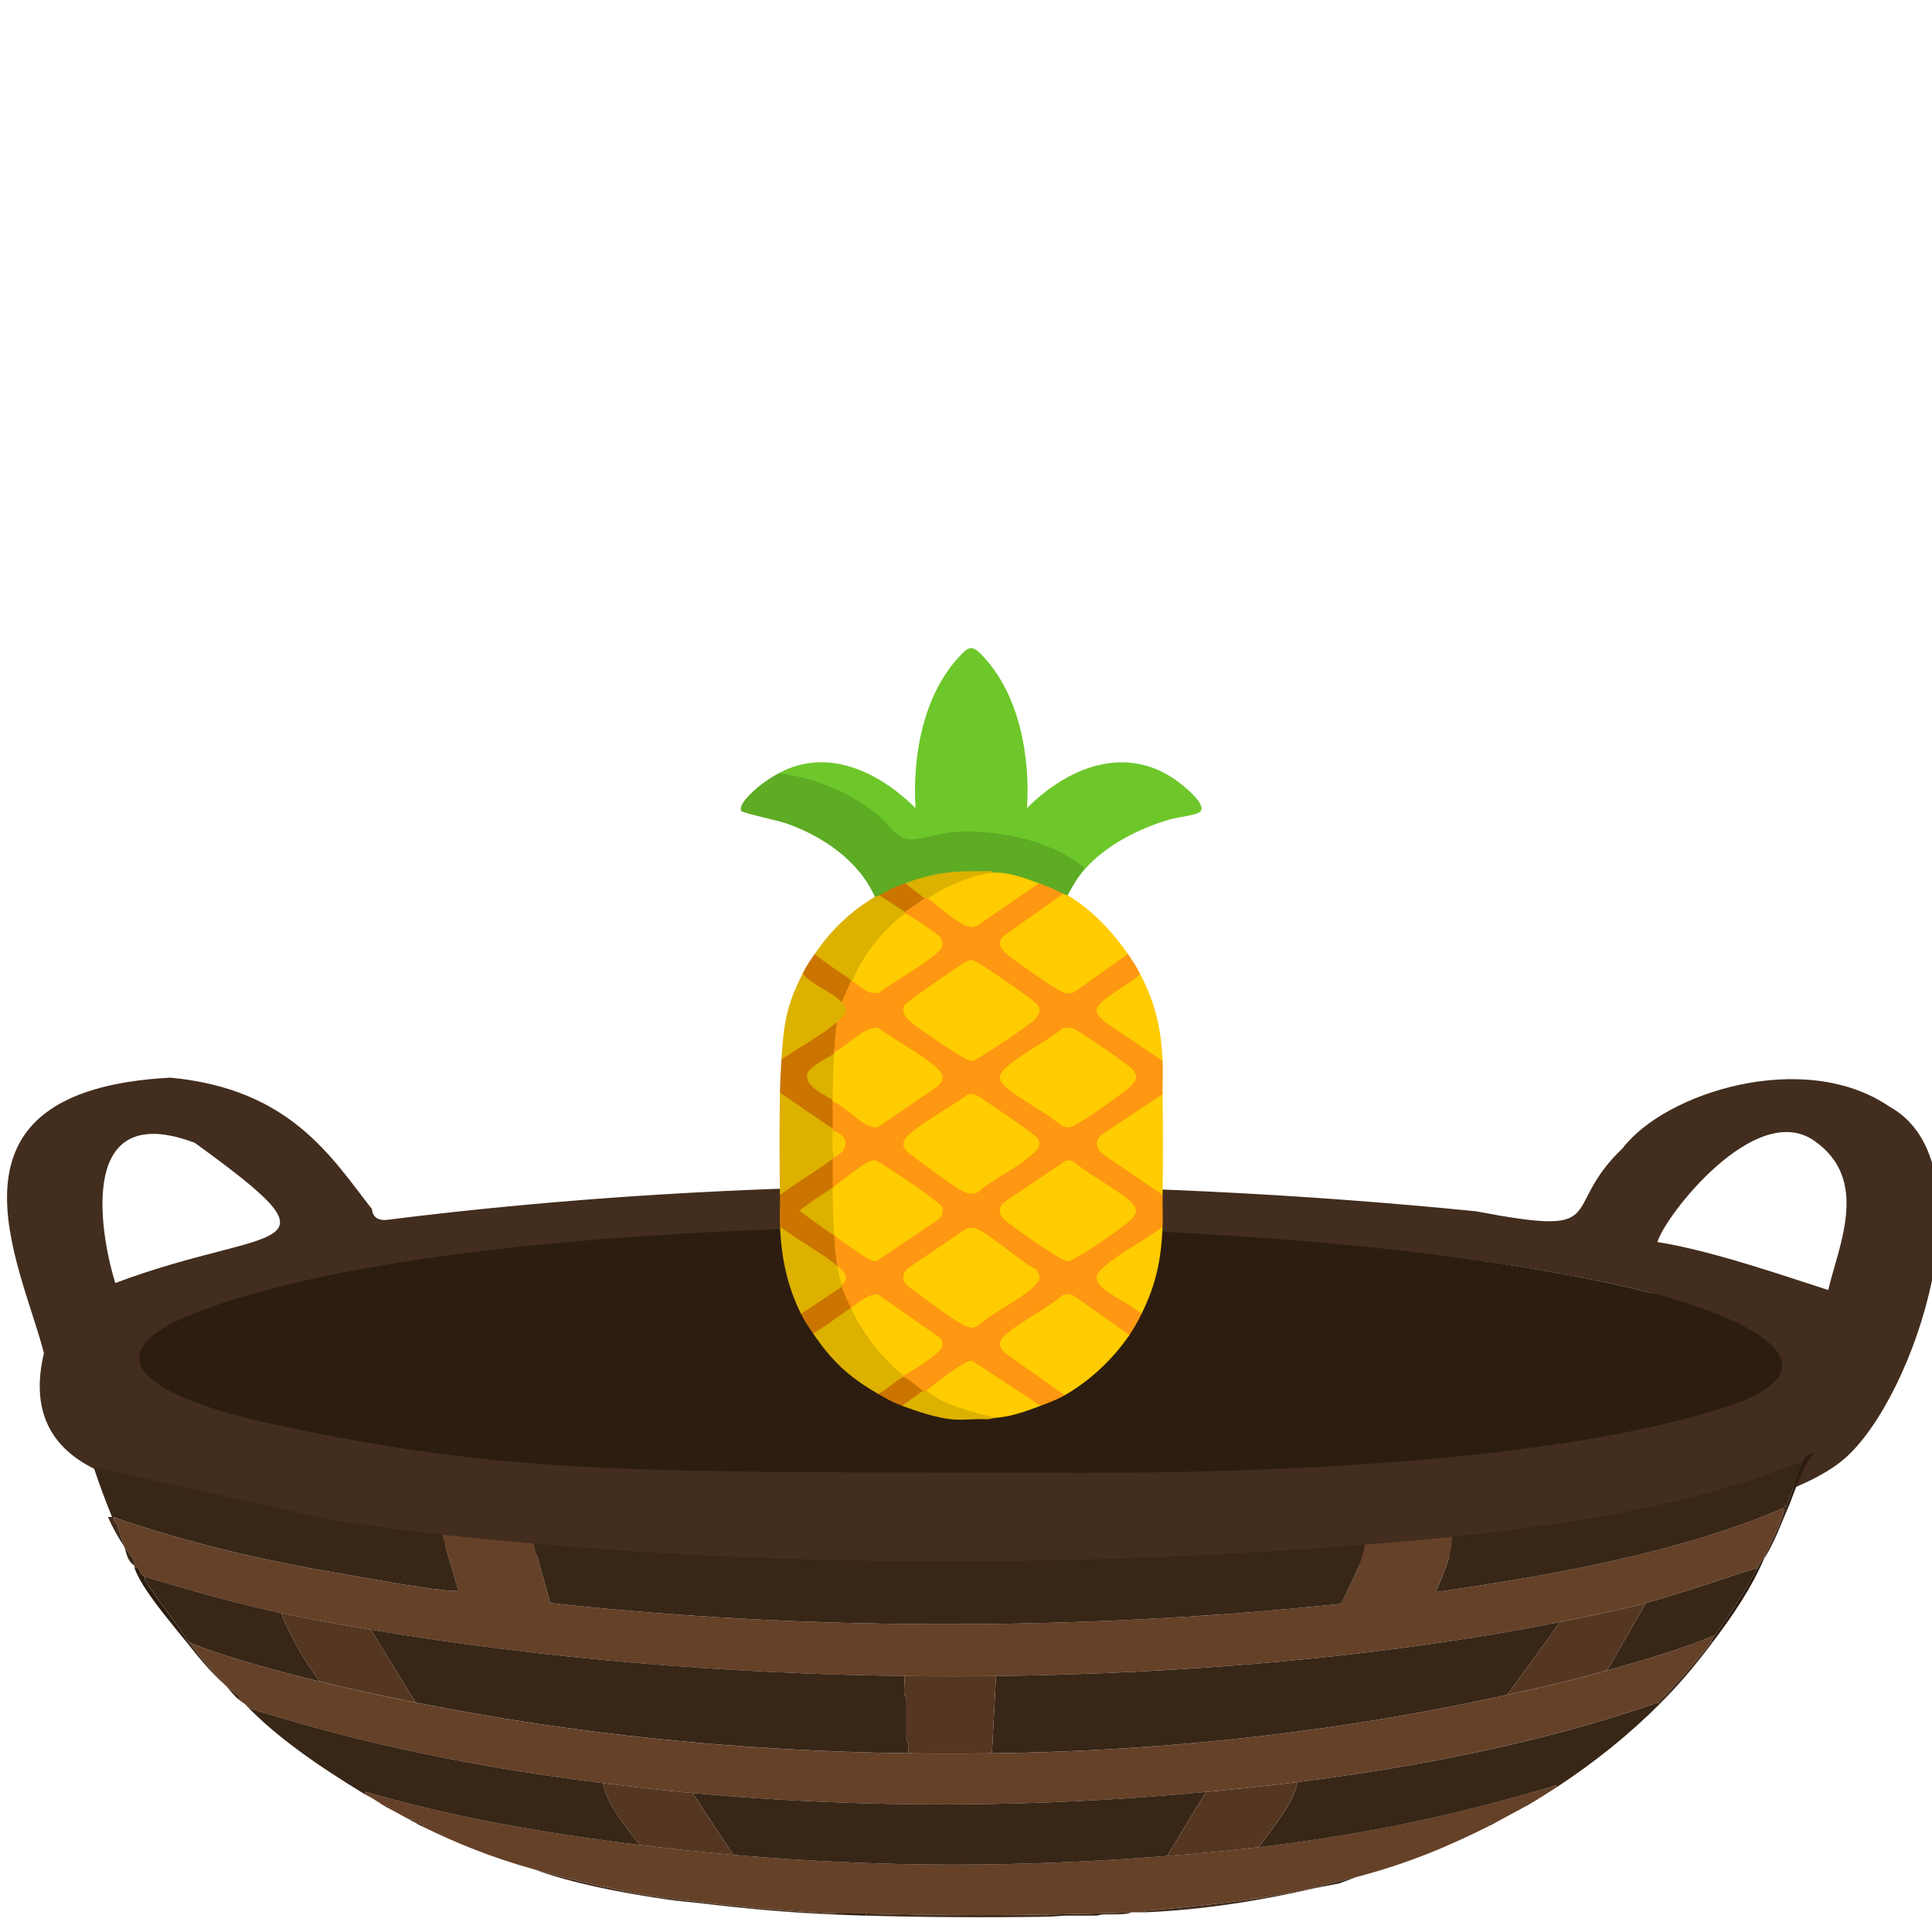 <?xml version="1.0" encoding="UTF-8"?>
<svg id="Ebene_1" xmlns="http://www.w3.org/2000/svg" version="1.1" viewBox="0 0 1024 1024">
  <!-- Generator: Adobe Illustrator 29.5.1, SVG Export Plug-In . SVG Version: 2.1.0 Build 141)  -->
  <defs>
    <style>
      .st0 {
        fill: #fbc900;
      }

      .st1 {
        fill: #cb7400;
      }

      .st2 {
        fill: #fecc00;
      }

      .st3 {
        fill: #fdc901;
      }

      .st4 {
        fill: #654128;
      }

      .st5 {
        fill: #ddb100;
      }

      .st6 {
        fill: #fe9711;
      }

      .st7 {
        fill: #dcb100;
      }

      .st8 {
        fill: #422d1e;
      }

      .st9 {
        fill: #382617;
      }

      .st10 {
        fill: #5eab24;
      }

      .st11 {
        fill: #6dc72a;
      }

      .st12 {
        fill: #2c1d10;
      }

      .st13 {
        fill: #553621;
      }
    </style>
  </defs>
  <g>
    <path class="st8" d="M90.26,571.18c63.94,5.94,85.73,42.71,106.88,69.65.15,2.61,1.62,6.23,7.73,5.75,189.22-23.88,392.03-23.1,577.39-4.58,73.45,13.99,43.32-.61,77.74-33.36,22.69-29.78,96.5-52.87,141.43-22.12,54.05,29.65,14.01,153.74-23.76,186.57-86.92,75.54-687.28,87.2-916.56,9.96-38.29-12.9-44.2-38.88-37.83-65.88-12.03-47.31-61.89-139.12,66.97-145.99h.01ZM961.47,604.54c-31.32-21.62-79.28,40.33-82.99,53.77,29.01,4.49,70.04,18.93,90.52,25.43,5.53-23.69,22.3-58.64-7.53-79.19h0ZM103.22,605.71c-65.82-24.82-48.31,55.03-42.1,74.32,83.16-31.26,125.33-14.07,42.1-74.32ZM488.4,652.11c-92.95-5.55-568.55,29.68-346.62,98.6,93.91,44.7,1027.12,45.81,733.01-65.53-109.17-27.23-267.16-34.2-386.39-33.07h0Z"/>
    <path class="st4" d="M934.91,825.7c-1.72,1.61-2.26,3.51-3.24,5.27-13.78,3.99-26.6,8.89-40.3,12.98-6.19,1.84-12.99,4.16-19.08,5.75-14.12,3.7-30.44,6.98-45.34,9.95-94.08,18.77-199,27.44-299.04,28.68-15.91.2-32.68.2-48.58,0-94.82-1.21-192.16-9.25-282.85-24.58-15.87-2.68-32.07-5.45-47.5-8.78-24.93-5.37-48.91-12.27-72.33-19.31-.17-.25-1.44-.82-1.94-1.56-.96-1.41-.52-3.57-3.46-3.13-.12-.36.08-.79,0-1.17v-.59c.01-3.34-3.44-6.33-5.4-9.36-1.46-3.84-2.3-7.9-3.77-11.71-.48-1.26-2.96-2.71-1.63-3.5h1.08c40.62,13.76,76.47,22.17,122.24,30,13.62,2.33,44.81,8.22,57.51,8.63.7.02,1.77.17,1.63-.31l-8.65-29.55c16.01,1.84,32.43,3.23,48.58,4.68l8.78,31.53c117.4,12.91,239.92,14.44,358.66,5.85,19.87-1.44,39.64-3.32,59.34-5.29l1.61-.88c4.47-10.13,10.62-20.15,12.07-30.62,15.54-1.25,30.93-2.45,46.42-4.1-.12,9.91-4.9,19.62-8.63,29.26,65.25-9.42,130.55-21.54,184.07-44.47,1.2.2.4,1.35.25,1.89-2.04,7.5-7.22,16.81-10.52,24.44h.02Z"/>
    <path class="st4" d="M906.85,870.18c-8.13,10.99-17.83,21.78-28.07,32.19-58.72,20.41-123.22,33.56-191.08,42.14-16.17,2.04-32.22,3.71-48.58,5.27-89.95,8.57-181.92,8.85-272.05.59-15.68-1.44-31.97-3.36-47.5-5.27-56.12-6.9-114.75-18.08-165.2-33.05-5.28-1.57-17.91-4.98-21.89-6.7-1.01-.44-1.71-1.57-2.92-2.38-1.4-.94-1.93-1.24-3.24-2.34,1.81-.18-.22-1.88-.66-2.27-1.79-1.57-4.03-3.18-5.81-4.75-1.52-1.64-3.35-3.52-4.88-5.26-5.22-5.95-10.37-12-14.55-18.15.48.33.79.68,1.44.95,18.7,7.6,46.25,14.82,67.65,20.12,16.94,4.19,33.27,7.64,50.74,11.12,84.83,16.89,170.53,25.64,261.26,26.92,14.45.2,29.8.18,44.26,0,94.58-1.21,186.12-11.79,273.13-31.02,19.02-4.2,34.53-7.72,52.9-12.88,19.81-5.56,39.52-11.28,57.22-18.73-.81,1.12-1.33,2.39-2.16,3.51h-.01Z"/>
    <path class="st4" d="M824.8,947.43c-4.54,2.97-9.2,5.94-14.03,8.78-1.3-.89-2.1.26-2.16,1.17-2.15,1.24-4.31,2.32-6.48,3.51-1.39.76-2.91,1.6-4.32,2.34-1.83.97-3.48,1.95-5.4,2.93-1.67.03-3.8.46-2.16,1.17-22.31,11.14-43.23,20.18-71.25,27.51-7.52,1.97-15.28,3.74-22.67,5.85-27.77,6.06-55.41,9.01-84.77,11.69-1.89.17-4.07-.26-4.83,1.18-2.14.09-4.34-.08-6.48,0-15.04.59-30.26.91-45.34,1.17-32.12.56-64.04.23-96.08-.59-5.34-.13-10.89.22-16.19,0-22.97-.94-47.49-3.15-70.17-5.85-6.46-.77-14.32-1.41-20.51-2.34-23.62-3.54-47.32-9.2-69.09-15.22s-41.05-13.83-59.38-22.82l1.06-.29c-1.14-.78-2.35-1.43-4.3-1.47-.37-.19-.71-.4-1.08-.59.37-1.12-.11-1.36-2.16-1.17-2.26-1.17-4.29-2.32-6.48-3.51l-1.08-.59c-1.08-.59-2.15-1.15-3.24-1.76.12-.81-.79-2.07-2.16-1.17-2.62-1.49-4.53-2.94-6.48-4.1l-3.24-1.76c-.34-.2-.74-.38-1.08-.59l.55-1.18c46.06,13.4,94.32,21.83,145.19,28.1,16.6,2.05,32.82,3.81,49.66,5.27,78.33,6.8,151.57,6.77,229.95.59,16.43-1.3,32.37-2.73,48.58-4.68,58.49-7.05,102.9-16.7,155.16-32.06,1.87-.55,2.74-1.45,2.45.45v.03Z"/>
    <path class="st9" d="M878.78,902.37l1.08.59c-15.83,15.8-33.92,30.64-55.06,44.48.29-1.91-.59-1-2.45-.45-52.27,15.36-96.68,25-155.16,32.06,7.77-11.31,18.1-22.32,20.51-34.53,67.87-8.58,132.36-21.73,191.08-42.14h0Z"/>
    <path class="st9" d="M129.56,902.95c1.21.81,1.9,1.94,2.92,2.38,3.98,1.72,16.61,5.14,21.89,6.7,50.45,14.97,109.08,26.16,165.2,33.05,2.16,11.55,11.6,22.15,19.43,32.77-50.87-6.27-99.13-14.7-145.19-28.1l-.55,1.18c-24.17-14.69-47.09-30.4-63.69-47.99h-.01Z"/>
    <path class="st9" d="M955.43,774.78c-3.46,7.08-4.84,15.31-8.44,22.62-.26.52-.66.77-1.68.82l2.56.55c-4.01,9.19-7.22,18.59-12.95,27.51.08-.18-.08-.4,0-.59,3.3-7.63,8.48-16.94,10.52-24.44.15-.54.94-1.69-.25-1.89-53.52,22.93-118.82,35.06-184.07,44.47,3.73-9.64,8.51-19.35,8.63-29.26,58.55-6.22,116.93-15.38,167.24-33.12,6.13-2.16,11.71-5.08,18.44-6.68h0Z"/>
    <path class="st8" d="M554.91,1014.74v1.17c-31.66.51-64.58.31-96.08-.59v-1.17c32.04.81,63.96,1.14,96.08.59Z"/>
    <path class="st12" d="M934.91,826.28c-6.64,15.43-15.98,29.25-26.99,43.89h-1.08c.83-1.12,1.35-2.39,2.16-3.51,8.45-11.7,15.95-23.63,22.67-35.7.98-1.76,1.52-3.66,3.24-5.27-.08.18.08.4,0,.59h0Z"/>
    <path class="st12" d="M71.26,830.97c2.94-.44,2.5,1.72,3.46,3.13.5.74,1.77,1.31,1.94,1.56.32.48-.06,1.55.46,2.36,6.91,10.65,15.57,20.9,22.21,31.59h-1.08c-8.5-10.66-23.21-27.58-26.99-38.63h0Z"/>
    <path class="st8" d="M442.63,1014.15v.59c-24.54-1.02-46.45-3.01-70.17-5.85v-.59c22.68,2.7,47.2,4.91,70.17,5.85Z"/>
    <path class="st12" d="M818.22,642.46"/>
    <path class="st12" d="M819.3,643.63"/>
    <path class="st12" d="M961.9,770.1c-5.75,4.33-11.2,22.19-14.03,28.68l-2.56-.55c1.02-.05,1.42-.3,1.68-.82,3.6-7.31,4.98-15.54,8.44-22.62.95-1.94,2-4.33,6.48-4.68h0Z"/>
    <path class="st8" d="M697.41,1000.69c-28.87,6.58-59.09,11.57-90.68,12.88.76-1.44,2.95-1.01,4.83-1.18,29.35-2.68,57-5.63,84.77-11.69h1.08,0Z"/>
    <path class="st9" d="M600.25,1013.56c-4.71,1.58-10.61.93-15.7,1.15-1.38.06-2.83.61-3.19.61h-16.19c-2.11,0-6.87.53-10.26.59v-1.17c15.09-.26,30.3-.58,45.34-1.17h0Z"/>
    <path class="st8" d="M59.38,804.05c.39.03.84-.06,1.08,0v.59c-1.32.79,1.15,2.25,1.63,3.5,1.47,3.81,2.31,7.87,3.77,11.71-3.29-5.1-6.3-10.46-8.64-15.8.71.03,1.46-.05,2.16,0h0Z"/>
    <path class="st8" d="M351.95,1005.96v.59c-23.71-3.57-48.71-8.35-69.09-15.8,21.78,6.02,45.47,11.68,69.09,15.22h0Z"/>
    <path class="st8" d="M907.93,870.18c-8.62,11.47-17.14,21.87-28.07,32.77l-1.08-.59c10.24-10.41,19.94-21.19,28.07-32.19h1.08Z"/>
    <path class="st9" d="M372.46,1008.3v.59c-6.97-.83-13.14-1.23-20.51-2.34v-.59c6.19.93,14.05,1.57,20.51,2.34Z"/>
    <path class="st9" d="M71.26,829.21v.59c-4.03-2.72-4.17-6.72-5.4-9.95,1.96,3.03,5.41,6.02,5.4,9.36Z"/>
    <path class="st12" d="M458.82,1014.15v1.17c-5.38-.15-10.82-.36-16.19-.59v-.59c5.3.22,10.86-.13,16.19,0h0Z"/>
    <path class="st8" d="M100.41,870.18c4.19,6.15,9.33,12.21,14.55,18.15,1.53,1.74,3.36,3.61,4.88,5.26-8.64-7.61-14.98-15.7-21.59-24h1.08c.64.06.76.36,1.08.59h0Z"/>
    <path class="st9" d="M719,994.84l-9.29,3.45c-3.95.84-8.43,1.52-12.3,2.4h-1.08c7.39-2.11,15.15-3.89,22.67-5.85h0Z"/>
    <path class="st9" d="M126.32,900.61c-2.8-2.37-4.37-4.74-6.48-7.02,1.78,1.57,4.02,3.17,5.81,4.75.45.39,2.47,2.1.66,2.27h.01Z"/>
    <path class="st9" d="M223.48,967.92c-1.14-.56-2.14-1.2-3.24-1.76,1.95.03,3.16.69,4.3,1.47l-1.06.29h0Z"/>
    <path class="st9" d="M217,964.4c2.05-.19,2.53.05,2.16,1.17-.77-.39-1.43-.79-2.16-1.17Z"/>
    <path class="st9" d="M206.2,958.55c-.71-.4-1.46-.77-2.16-1.17,1.37-.9,2.28.36,2.16,1.17Z"/>
    <path class="st9" d="M792.41,966.16c-.74.38-1.41.8-2.16,1.17-1.64-.71.49-1.14,2.16-1.17Z"/>
    <path class="st9" d="M810.76,956.21c-.69.4-1.46.77-2.16,1.17.06-.91.86-2.06,2.16-1.17Z"/>
    <path class="st9" d="M197.57,953.28c-.91-.54-2.07-1.05-3.24-1.76l3.24,1.76Z"/>
    <path class="st9" d="M210.52,960.89c-.36-.2-.72-.39-1.08-.59l1.08.59Z"/>
    <path class="st9" d="M797.81,963.23c1.41-.74,2.93-1.58,4.32-2.34l-4.32,2.34Z"/>
    <path class="st12" d="M478.89,650.04c119.24-1.12,286.77,7.9,395.91,35.14,44.95,11.22,108.91,38.62,38.28,61.07-89.28,28.37-237.17,34.58-339.68,34.36-233.27-.49-301.28,1.98-430.7-26.22-55.7-12.13-104.21-34.91-34.07-60.49,93.36-34.05,259.48-42.82,370.26-43.86h0Z"/>
    <path class="st9" d="M723.32,818.68c-1.45,10.47-7.6,20.49-12.07,30.62l-1.61.88c-19.7,1.97-39.47,3.85-59.34,5.29-118.74,8.6-241.26,7.06-358.66-5.85l-8.78-31.53c143.75,12.97,296.52,12.16,440.46.59h0Z"/>
    <path class="st9" d="M175.74,805.63c19.1,2.94,39.12,5.54,58.53,7.77l8.65,29.55c.13.48-.93.33-1.63.31-12.69-.42-43.89-6.3-57.51-8.63-45.78-7.83-81.63-16.24-122.24-30-.32-.11-.59-.46-1.08-.59-.23-.06-.69.03-1.08,0-3.53-8.75-6.83-17.51-9.72-26.34"/>
    <path class="st9" d="M798.89,898.27c-87.01,19.23-178.55,29.81-273.13,31.02l2.16-40.97c100.04-1.23,204.96-9.9,299.04-28.68l-28.07,38.63h0Z"/>
    <path class="st9" d="M479.34,888.32c.23,3.21-.3,6.47-.04,9.68.06.77,1.12,1.52,1.12,1.73v22.82c0,.19,1,.98,1.12,1.73.26,1.65-.23,3.35-.04,5-90.73-1.28-176.42-10.03-261.26-26.92l-23.75-38.63c90.68,15.33,188.02,23.37,282.85,24.58h0Z"/>
    <path class="st9" d="M148.99,854.96c5.01,12.37,11.79,24.57,20.51,36.29-21.4-5.3-48.95-12.52-67.65-20.12-.66-.27-.97-.62-1.44-.95-.32-.22-.44-.53-1.08-.59-6.64-10.69-15.29-20.94-22.21-31.59-.53-.81-.14-1.88-.46-2.36,23.42,7.04,47.4,13.94,72.33,19.31h0Z"/>
    <path class="st13" d="M527.92,888.32l-2.16,40.97c-14.46.18-29.81.2-44.26,0-.19-1.65.29-3.35.04-5-.12-.75-1.12-1.54-1.12-1.73v-22.82c0-.21-1.06-.97-1.12-1.73-.26-3.21.27-6.47.04-9.68,15.9.2,32.67.2,48.58,0h0Z"/>
    <path class="st9" d="M931.68,830.97c-6.72,12.07-14.22,24-22.67,35.7-17.7,7.45-37.41,13.17-57.22,18.73l20.51-35.7c6.09-1.59,12.89-3.91,19.08-5.75,13.7-4.08,26.52-8.99,40.3-12.98h0Z"/>
    <path class="st13" d="M196.49,863.74l23.75,38.63c-17.47-3.48-33.8-6.93-50.74-11.12-8.72-11.72-15.5-23.92-20.51-36.29,15.44,3.33,31.64,6.1,47.5,8.78h0Z"/>
    <path class="st13" d="M872.3,849.69l-20.51,35.7c-18.37,5.16-33.88,8.67-52.9,12.88l28.07-38.63c14.9-2.97,31.22-6.25,45.34-9.95Z"/>
    <path class="st12" d="M61.54,804.63h-1.08v-.59c.49.12.76.48,1.08.59Z"/>
    <path class="st12" d="M71.26,829.8v-.59.59Z"/>
    <path class="st9" d="M639.11,949.77l-20.51,33.94c-78.38,6.19-151.62,6.21-229.95-.59l-21.59-32.77c90.13,8.27,182.1,7.98,272.05-.59h0Z"/>
    <path class="st13" d="M687.69,944.51c-2.41,12.21-12.74,23.22-20.51,34.53-16.21,1.95-32.15,3.38-48.58,4.68l20.51-33.94c16.36-1.56,32.41-3.22,48.58-5.27h0Z"/>
    <path class="st13" d="M367.06,950.36l21.59,32.77c-16.84-1.46-33.06-3.22-49.66-5.27-7.83-10.62-17.27-21.23-19.43-32.77,15.53,1.91,31.82,3.83,47.5,5.27Z"/>
  </g>
  <path class="st7" d="M490.85,737.11l2.75.06c9.87,5.91,20.6,9.97,32.21,12.18l1.77,2.12-3.99.8c-6.19-.43-13.07.58-19.16,0-8.05-.76-18.74-4.31-26.35-7.18-.31-1.92,1.29-3.72,4.83-5.41,2.28-2.37,4.39-3.23,6.35-2.57.25-2.12.99-2.03,1.6,0h0Z"/>
  <path class="st6" d="M563.5,473.75l.48,1.61-30.98,21.87c-1.46,1.75-1.91,2.66-.74,4.68,1.94,3.36,26.67,20.57,30.82,22.13,1.83.84,3.85,1.39,5.65.27l27.41-19.4,1.7.76c2.75,3.99,4.09,5.94,6.39,10.38.45,2.01-.64,3.69-3.28,5.03l-14.24,9.75c-5.3,4.53-5.11,5.25.19,9.82l27.9,18.81,1.4,2.87c.27,5.81-.08,11.74,0,17.56l-1.11,2.66-30.25,20.15c-2.86,2.33-2.2,5.53.58,7.68,9.99,6.82,19.98,13.68,29.96,20.57l.82,2.41c-.08,5.56.24,11.21,0,16.76l-1.14,2.82-24.93,16.49c-9.7,6.94-9.39,8.9-.33,15.16,5.29,3.04,10.41,6.31,15.36,9.82l-.14,1.99c-1.91,3.88-3.94,7.61-6.39,11.17-.26.64-.7.99-1.36,1l-28.76-20.27c-3.15-1.37-6.34-.22-9.56,3.45l-18.44,11.97c-8.21,4.25-10.45,8.34-6.72,12.29l30.66,21.65-.15,1.85c-4.3,2.46-8.3,3.88-12.78,5.59h-2.89l-33.88-22.31c-7.86,4.01-15.18,8.95-21.96,14.82l-1.95-.49h-1.6c-2.98.92-9.22-4.48-10.38-7.18-.7-.23-.69-.49,0-.8l.29-2.01c6.12-3.27,11.78-7.17,16.98-11.71,1.69-1.61,2.64-3.1,1.1-5.14l-32.26-22.62c-4.39.71-8.43,2.76-12.12,6.17l-1.93-.61c-2.94-.14-6.91-9.05-4.79-11.17-.71-.21-.7-.48,0-.8,1.13-3.63.33-7.09-2.4-10.38-2.92-3.84-4.2-12.06-1.6-15.96l.82-.72c6.78,4.74,13.84,8.97,21.19,12.7l32.05-21.66c1.45-.54,2.51-4.33,1.6-5.13-9.41-8.31-22.87-17.08-33.76-23.51-7.37,2.92-14.28,7.36-20.72,13.33l-1.97-.54c-.62-.08-1.52-.24-1.6-.7-.57-3.47-.37-11.73,1.6-14.47-.22-.75.05-1.02.8-.8l.05-1.66c5.48-3.05,6.19-7.9,0-10.69l-.83-2.01c-.71-.15-.68-.42,0-.8-2.2-4.73-2.23-9.64,0-14.37,1.86-1.16,4.1-.47,6.72,2.07,5.2,5.34,10.85,8.63,16.96,9.86l30.81-21.15c1.48-1.41,2.72-2.68,1.89-4.77-1.64-4.11-27.22-20.48-32.7-23.66-7.46,2.57-14.58,6.69-21.36,12.37l-1.51-1.06c-2.59-4.22-1.45-11.95,1.6-15.96.23-1.85,1.21-3.75,2.94-5.7-.85-1.88-1.03-3.43-.54-4.67-1.66-2.45,1.81-10.75,4.79-11.17.27-.69.53-.69.8,0l1.63-.82c3.73,3.66,7.74,5.48,12.05,5.44,9.46-5.66,20.44-13.11,29.14-19.88,2.88-2.24,4.96-4.57,1.97-7.62-5.22-4.14-10.78-7.85-16.53-11.22l-.31-1.82c-.7-.23-.69-.49,0-.8-.42-2.93,7.67-8.3,10.38-7.18.25-2.12.99-2.03,1.6,0l1.93-.58c6.69,6.38,13.95,11.12,21.8,14.23,10.91-6.69,21.63-13.81,32.16-21.37l3.2-.26c3.57-1.48,11.53,1.9,12.78,5.59h-.05Z"/>
  <path class="st11" d="M412.6,409.9c26.07-14.2,53.43-.6,72.65,18.36-1.67-26.95,3.79-58.72,22.39-79.38,6.11-6.79,7.56-7.41,13.96-.43,18.85,20.56,24.46,52.79,22.75,79.82,22.84-22.79,55-34.8,82.61-11.95,2.87,2.38,14.13,11.79,8.21,14.54-3.3,1.53-11.26,2.29-15.58,3.58-16.33,4.85-33.54,13.59-44.9,26.55-25.99-17.84-58.68-22.88-88.86-14.71-4.43.74-8.43-.25-11.73-3.34-14.85-16.71-36.22-27.92-58.72-31.07l-2.77-1.95v-.02Z"/>
  <path class="st10" d="M574.68,460.98c-3.47,3.96-6.39,8.88-8.78,13.57-.81,2.11-2.62,1.46-2.4-.8-4.37-2.38-8.13-3.88-12.78-5.59l-3.1.57c-6.3-2.6-12.81-4.14-19.51-4.62l-1.34-1.53c-14.7.46-30.22,1-44.36,6.31l-2.75-.72c-.87,1.99-2.93,3.39-6.21,4.2-2.57,1.94-5.03,2.67-7.37,2.18.54,2.22-1.13,2.55-2.4.8-8.44-19.27-28.06-32.45-47.49-39.12-3.53-1.21-22.54-5.34-23.22-6.34-2.19-3.22,6.46-10.76,8.86-12.78,3.12-2.63,7.16-5.25,10.76-7.21,19.47,2.11,39.01,10.47,53.87,23.17,4.09,3.5,8.76,10.5,13.95,11.59,5.77,1.21,18.12-3.19,25.16-3.67,21.98-1.48,48.89,3.79,66.8,17.09,1.11.82,2.4,1.08,2.3,2.89h0Z"/>
  <path class="st2" d="M598.64,707.58c-8.78,12.79-20.82,24.21-34.33,31.92l-31.57-22.32c-2.18-2.22-3.54-3.83-2.17-7,2.24-5.19,26.72-17.92,31.86-23.23,2.08-1.34,4.84-1.35,6.94,0l29.26,20.62h0Z"/>
  <path class="st2" d="M565.9,474.54c12.54,7.35,23.8,19.3,31.94,31.13l-28.28,20.01c-2.42,1.46-4.72.87-7.13-.18-3.64-1.59-26.86-17.71-29.7-20.6-3.03-3.07-3.96-5.3-.8-8.84l31.57-22.31c.81.44,1.92.52,2.4.8h0Z"/>
  <path class="st2" d="M616.2,579.89c.26,17.77.26,35.71,0,53.47l-31.07-21.22c-4.06-2.75-5.35-7.3-1.27-10.7l32.34-21.55h0Z"/>
  <path class="st2" d="M551.53,745.09c-7.77,2.97-15.53,5.77-23.95,6.38-12.64-3.42-26.23-6.11-36.73-14.37,3.9-3.09,20.3-16.17,24.29-15.95l36.39,23.93h0Z"/>
  <path class="st7" d="M441.34,598.25v.8c1.62,1.96,2.11,4.83,1.47,8.59.68,2.51.46,4.43-.67,5.77-.29.22-.5.58-.8.8-.31.74-.65,1.45-1.09,2.11-2.3,3.46-17.65,12.98-22.51,15.88-1.31.78-2.86.99-4.35,1.16-.3-18.01-.32-36.26,0-54.27.35-.51,1.02-1.21,1.35-1.01,3.79,2.3,24.29,15.75,25.74,17.77l.85,2.39h0Z"/>
  <path class="st7" d="M478.87,729.13v.8l-.26,1.76c-2.97,2.61-9.66,7.93-13.31,7.02-15.42-8.92-24.3-17.17-34.33-31.92l1.61-2.8c2.58-2.05,14.74-10.71,16.57-10.86.59-.05,1.18,0,1.78.09l2.93,2.33c5.87,11.42,13.94,21.61,23.51,30.16l1.51,3.42h0Z"/>
  <path class="st7" d="M466.09,474.54c3.07-.44,11.09,4.58,13.5,6.83l.07,1.95v.8l-1.04,2.82c-10.42,8.41-18.91,19.17-24.43,31.37l-2.47,1.72c-.19-.12-.61.12-.8,0-.47.53-.97.54-1.6.44-1.06-.17-16.1-11.3-16.9-12.9-.3-.6-.49-1.24-.66-1.9,8.98-12.91,18.39-22.11,31.94-30.33.81-.49,1.87-.5,2.4-.8h0Z"/>
  <path class="st2" d="M605.02,696.41c-5.37-4.94-17.52-10.13-21.97-15.15-3.49-3.93-1.26-7.07,2.08-9.92,8.96-7.65,21.66-13.81,31.07-21.22-.75,17.55-3.43,30.55-11.18,46.29Z"/>
  <path class="st2" d="M616.2,562.33l-30.27-20.42c-1.49-1.25-4.43-3.79-4.73-5.7-.97-6.16,19.63-15.14,23.03-20.17,8.11,15.65,11.14,28.58,11.98,46.29h-.01Z"/>
  <path class="st1" d="M442.14,557.54c.69.27.69.53,0,.8l-1.24,2.71-8.71,5.46c-5.02,4.69-2.25,9.4,8.31,14.14l.84,2.43c.71.15.68.42,0,.8-.05,4.78,0,9.59,0,14.37l-27.95-19.15c.11-6,.45-11.82.8-17.56l1.21-2.74c8.74-5.25,17.21-10.87,25.42-16.86l2.91-.35c-1.18,5.34-1.2,10.59-1.6,15.96h0Z"/>
  <path class="st7" d="M446.13,531.21c4.34,4.78,1.44,7.03-2.4,10.38-8.31,7.24-20.33,13.64-29.54,19.95,1.12-18.6,2.64-28.66,11.18-45.49l2.01-.13c6.22,4.55,12.55,8.97,18.99,13.26l-.24,2.03h0Z"/>
  <path class="st7" d="M443.74,670.87c2.08,3.01,4.23,6.79,2.4,10.38.07.24-.08.56,0,.8l.11,1.85c-6.67,4.44-13.33,8.88-20,13.33l-1.67-.81c-7.44-15-10.36-29.57-11.18-46.29l3.34.48,20.64,13.6c2.81,1.76,5.27,3.42,6.36,6.67h0Z"/>
  <path class="st1" d="M441.34,629.37c-3.05,5.36-10.86,9.6-16.4,12.16,6.27,3.37,13.13,7.43,17.2,13.38.4,5.79.56,10.12,1.6,15.96-9.12-7.41-20.89-13.56-30.34-20.75-.27-5.54.09-11.2,0-16.76,9.06-6.69,18.9-12.47,27.95-19.15v15.16h-.01Z"/>
  <path class="st1" d="M446.13,682.04c.98,3.12,3.32,8.06,4.79,11.17-6.71,4.4-12.94,9.62-19.96,13.57-2.52-3.7-4.29-6.14-6.39-10.38l21.56-14.37h0Z"/>
  <path class="st1" d="M450.92,520.03l-4.79,11.17c-4.8-5.29-15.97-9.22-20.76-15.16,2.28-4.5,3.6-6.37,6.39-10.38,5.66,4.65,11.91,8.69,17.99,12.78.71.48,1.02,1.48,1.17,1.58h0Z"/>
  <path class="st1" d="M489.25,737.11l-11.18,7.98c-5.81-2.2-7.72-3.46-12.78-6.38,3.14-.72,11.46-8.65,13.57-8.78,1.85-.11,8.21,5.92,10.38,7.18h0Z"/>
  <path class="st2" d="M512.19,651.12c1.18-.32,2.61-.38,3.82-.25,6.23.71,25.34,18.59,32.72,21.6,3.76,4.48,2.3,6.6-1.28,9.89-8.01,7.37-20.75,12.97-29.18,20.31-2.46,1.58-4.45,1.09-6.94,0-5.01-2.2-20.27-13.66-25.53-17.58-4.68-3.48-10.24-6.39-4.94-12.62l31.33-21.35h0Z"/>
  <path class="st2" d="M513.81,508.99c.74-.12,1.24-.12,1.99,0,2.42.4,25.19,16.42,28.8,19.17,4.29,3.27,9.51,6.03,4.14,11.82-3.5,3.77-22.87,16.43-28.24,19.66s-5.34,3.58-10.9.32-24.12-15.46-28.26-19.63c-2.1-2.12-3.46-4.45-2.05-7.51.7-1.51,23.59-17.18,26.96-19.34,1.87-1.2,5.65-4.16,7.57-4.48h-.01Z"/>
  <path class="st2" d="M564.9,615.16c1.65-.32,3.07-.23,4.48.76,8.8,7.42,20.47,13.04,29.18,20.31,4.74,3.95,4.74,7.08,0,11.03-6.21,5.18-20.87,15.29-27.94,19.16-3.11,1.7-3.77,2.85-7.39,1.14-4.99-2.35-26.64-17.26-30.82-21.07-3.26-2.97-3.44-6.58,0-9.48l32.49-21.84h0Z"/>
  <path class="st2" d="M512.98,580.05c4-1.08,7,2,10.06,3.98,3.89,2.52,26.24,17.56,27.27,19.82,1.78,3.88-.69,5.62-3.2,7.94-7.89,7.32-20.38,12.76-28.65,20.04-2.32,1.29-4.91,1.05-7.31,0-4.67-2.04-19.62-13.27-24.54-16.97-6.39-4.8-11.98-7.68-3.67-14.55,8.79-7.27,20.73-13.41,30.05-20.26h-.01Z"/>
  <path class="st2" d="M563.3,544.97c2.3-.59,4.13-.38,6.26.54,3.22,1.39,27.66,18.24,30.27,20.82,4.33,4.28,1.84,7.48-2.06,10.7-4.68,3.86-23.55,17.37-28.4,19.49-2.46,1.08-4.48,1.57-6.96,0-8.53-7.45-20.85-13.03-29.19-20.3-4.7-4.1-4.1-6.74.35-10.69,8.38-7.45,20.87-13.3,29.72-20.57h.01Z"/>
  <path class="st2" d="M442.14,654.91c-.45-.58-.86-1.16-1.19-1.8-2.13-4.21-1.58-19.01.39-23.74,4.5-3.17,15.19-12.05,19.37-13.76,1.35-.55,2.53-.9,3.98-.45,11.73,7.46,23.78,15.11,34.33,23.99,1.32,2.63.49,5.62-1.84,7.33l-32.48,21.88c-.68.22-1.32.1-2-.01-2.81-.47-17.07-10.99-20.56-13.43h0Z"/>
  <path class="st2" d="M441.34,583.88v-.8c-1.91-4.5-2.42-19.03-.38-22.99.32-.62.73-1.19,1.18-1.75.02-.26-.02-.53,0-.8,6.54-2.75,16.42-14.06,23.51-12.73,9.16,6.97,21.92,13.23,30.36,20.73,4,3.56,5.23,6.29.81,10.35l-31.31,21.4c-1.87.42-3.05.2-4.79-.47-5.9-2.28-12.98-10.49-19.38-12.94h0Z"/>
  <path class="st2" d="M478.87,729.13c-11.74-9.88-21.39-22-27.95-35.91,3.9-2.56,9.94-8.07,14.59-7.03l32.88,23.02c.78,1.04,1.31,2.16,1.23,3.51-.31,4.78-16.34,13.88-20.75,16.42h0Z"/>
  <path class="st2" d="M451.72,520.03c5.63-13.88,15.94-26.94,27.95-35.91,1.17-.14,16.61,10.38,18,11.94,3.79,4.24,1.5,6.88-2.1,9.94-8.47,7.21-20.45,13.19-29.43,20.05-5.27,1.78-10.16-3.21-14.41-6.02h0Z"/>
  <path class="st2" d="M526.78,462.57c7.04-.61,17.32,3.15,23.95,5.59l-32.46,22.22c-2.44,1.56-4.44,1.1-6.94,0-5.77-2.53-14.17-10.49-19.68-14.24-.11-.81.05-1.55.47-2.24,2.46-4.03,28.39-13.58,34.66-11.32h0Z"/>
  <path class="st7" d="M526.78,462.57c-10.79.94-26.25,7.36-35.13,13.57h-1.6c-2.91.99-10.59-4.91-10.38-7.98,16.32-5.87,25.34-6.58,42.73-6.4,1.35.01,3.55-.51,4.38.81h0Z"/>
  <path class="st1" d="M479.67,468.16l10.38,7.98-10.38,7.18-13.57-8.78c5.75-3.27,7.09-4.05,13.57-6.38Z"/>
  <path class="st0" d="M442.14,613.41c-1.48-4.25-.79-9.8-.8-14.37,4.91,1.55,9.04,5.73,5.59,10.78-1.4,2.05-3.23,2.38-4.79,3.58h0Z"/>
  <path class="st3" d="M446.13,681.25c-.94-3.13-1.82-7.15-2.4-10.38,3.71,3.01,7.17,6.04,2.4,10.38Z"/>
  <path class="st7" d="M441.34,583.08c-4.48-3.12-14.21-6.9-13.64-13.18.39-4.35,10.98-8.99,14.44-11.56-.56,8.51-.7,16.2-.8,24.74h0Z"/>
  <path class="st5" d="M442.14,654.91c-6.16-4.3-12.37-8.6-18.35-13.17,5.46-4.67,11.71-8.25,17.55-12.37,0,8.84.19,16.77.8,25.54Z"/>
</svg>